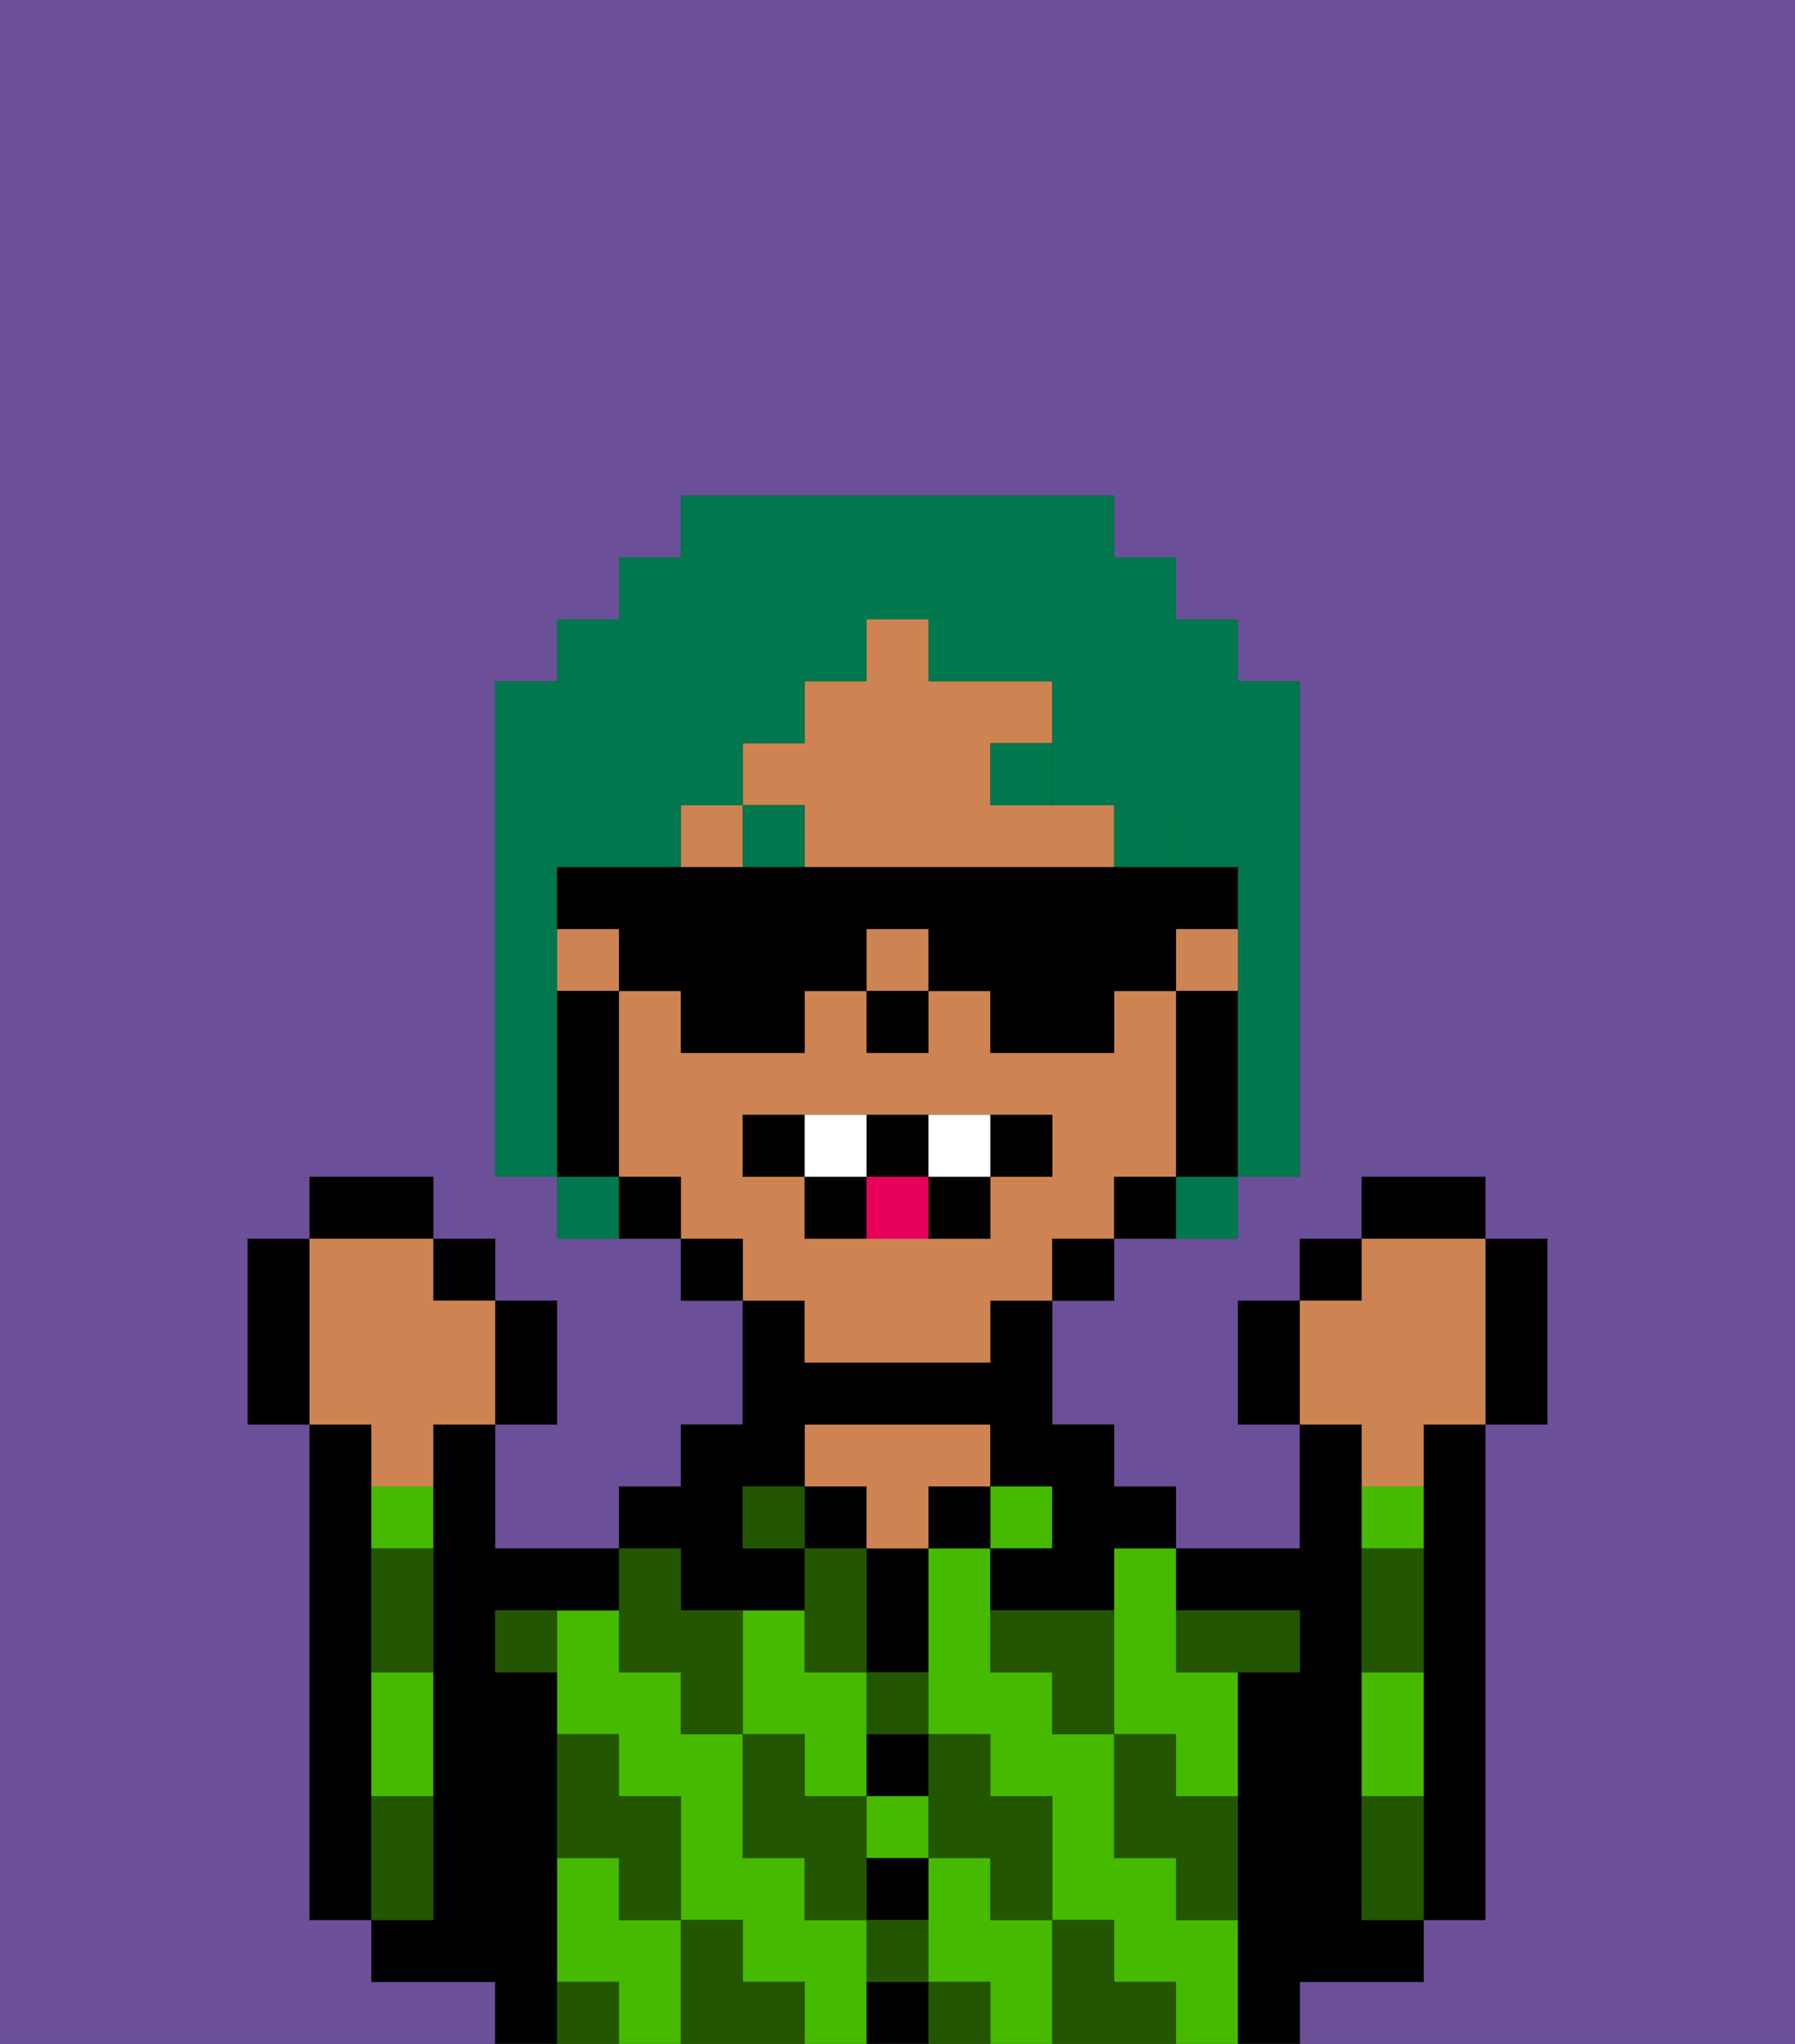 <svg xmlns="http://www.w3.org/2000/svg" viewBox="0 0 29 33"><rect x="0" y="0" width="29" height="33" fill="#333333" stroke="none"/><defs><style>polygon,rect,path{shape-rendering:crispedges;}.ab295-1{fill:#6b4f99;}.ab295-2{fill:#45ba00;}.ab295-3{fill:#000000;}.ab295-4{fill:#ce8452;}.ab295-5{fill:#225600;}.ab295-6{fill:#00774c;}.ab295-7{fill:#ffffff;}.ab295-8{fill:#e70059;}.ab295-9{fill:#00774c;}</style></defs><path class="ab295-1" d="M0,33H8V32H6V31H5V23H4V20H5V19H7v1H8v1H9v2H8v2h2V24h1V23h1V21H11V20H9V19H8V11H9V10h1V9h1V8h7V9h1v1h1v1h1v8H20v1H18v1H17v2h1v1h1v1h2V23H20V21h1V20h1V19h2v1h1v3H24v8H23v1H21v1h8V0H0Z"/><rect class="ab295-2" x="14" y="29" width="1" height="1"/><path class="ab295-2" d="M16,31V30H15v2h1v1h1V31Z"/><path class="ab295-2" d="M19,31V30H18V28H17V27H16V25H15v3h1v1h1v2h1v1h1v1h1V31Z"/><path class="ab295-2" d="M14,31H13V30H12V28H11V27H10V26H9v2h1v1h1v2h1v1h1v1h1V31Z"/><path class="ab295-2" d="M10,31V30H9v2h1v1h1V31Z"/><path class="ab295-2" d="M18,26v2h1v1h1V27H19V25H18Z"/><path class="ab295-2" d="M13,29h1V27H13V26H12v2h1Z"/><rect class="ab295-2" x="16" y="24" width="1" height="1"/><rect class="ab295-3" x="15" y="24" width="1" height="1"/><path class="ab295-3" d="M14,32v1h1V32Z"/><path class="ab295-3" d="M14,31h1V30H14Z"/><path class="ab295-3" d="M14,29h1V28H14Z"/><path class="ab295-3" d="M14,26v1h1V25H14Z"/><rect class="ab295-3" x="13" y="24" width="1" height="1"/><path class="ab295-4" d="M16,24V23H13v1h1v1h1V24Z"/><path class="ab295-3" d="M11,26h2V25H12V24h1V23h3v1h1v1H16v1h2V25h1V24H18V23H17V21H16v1H13V21H12v2H11v1H10v1h1Z"/><path class="ab295-3" d="M6,28V23H5v8H6V28Z"/><path class="ab295-3" d="M9,31V27H8V26h2V25H8V23H7v8H6v1H8v1H9V31Z"/><path class="ab295-2" d="M6,25H7V24H6Z"/><path class="ab295-2" d="M6,28v1H7V27H6Z"/><path class="ab295-3" d="M23,24v7h1V23H23Z"/><path class="ab295-3" d="M22,32h1V31H22V23H21v2H19v1h2v1H20v6h1V32Z"/><path class="ab295-2" d="M23,24H22v1h1Z"/><path class="ab295-2" d="M23,28V27H22v2h1Z"/><path class="ab295-5" d="M19,28H18v2h1v1h1V29H19Z"/><path class="ab295-5" d="M16,26v1h1v1h1V26Z"/><path class="ab295-5" d="M22,29v2h1V29Z"/><path class="ab295-5" d="M20,27h1V26H19v1Z"/><path class="ab295-5" d="M23,26V25H22v2h1Z"/><path class="ab295-5" d="M18,32V31H17v2h2V32Z"/><path class="ab295-5" d="M15,30h1v1h1V29H16V28H15v2Z"/><path class="ab295-5" d="M14,28h1V27H14Z"/><polygon class="ab295-5" points="14 27 14 26 14 25 13 25 13 26 13 27 14 27"/><rect class="ab295-5" x="15" y="32" width="1" height="1"/><path class="ab295-5" d="M14,32h1V31H14Z"/><path class="ab295-5" d="M14,29H13V28H12v2h1v1h1V29Z"/><rect class="ab295-5" x="12" y="24" width="1" height="1"/><path class="ab295-5" d="M10,27h1v1h1V26H11V25H10v2Z"/><path class="ab295-5" d="M12,32V31H11v2h2V32Z"/><path class="ab295-5" d="M10,30v1h1V29H10V28H9v2Z"/><path class="ab295-5" d="M9,32v1h1V32Z"/><path class="ab295-5" d="M8,27H9V26H8Z"/><path class="ab295-5" d="M7,30V29H6v2H7Z"/><path class="ab295-5" d="M6,26v1H7V25H6Z"/><rect class="ab295-4" x="19" y="15" width="1" height="1"/><rect class="ab295-4" x="11" y="13" width="1" height="1"/><rect class="ab295-4" x="14" y="15" width="1" height="1"/><rect class="ab295-4" x="9" y="15" width="1" height="1"/><path class="ab295-4" d="M13,14h5V13H16V12h1V11H15V10H14v1H13v1H12v1h1Z"/><path class="ab295-4" d="M13,22h3V21h1V20h1V19h1V16H18v1H16V16H15v1H14V16H13v1H11V16H10v3h1v1h1v1h1Zm-1-3V18h5v1H16v1H13V19Z"/><path class="ab295-3" d="M20,16H19v3h1V16Z"/><path class="ab295-3" d="M18,19v1h1V19Z"/><rect class="ab295-3" x="17" y="20" width="1" height="1"/><rect class="ab295-3" x="11" y="20" width="1" height="1"/><path class="ab295-3" d="M10,19v1h1V19Z"/><path class="ab295-3" d="M10,18V16H9v3h1Z"/><rect class="ab295-3" x="14" y="16" width="1" height="1"/><rect class="ab295-6" x="18" y="13" width="1" height="1"/><path class="ab295-6" d="M16,13h1V12H16Z"/><rect class="ab295-6" x="12" y="13" width="1" height="1"/><path class="ab295-3" d="M13,18H12v1h1Z"/><path class="ab295-3" d="M17,19V18H16v1Z"/><path class="ab295-3" d="M15,20h1V19H15Z"/><path class="ab295-3" d="M15,19V18H14v1Z"/><path class="ab295-3" d="M13,19v1h1V19Z"/><path class="ab295-7" d="M14,19V18H13v1Z"/><path class="ab295-7" d="M16,19V18H15v1Z"/><path class="ab295-8" d="M14,19v1h1V19Z"/><path class="ab295-3" d="M20,21v2h1V21Z"/><rect class="ab295-3" x="21" y="20" width="1" height="1"/><rect class="ab295-3" x="22" y="19" width="2" height="1"/><path class="ab295-3" d="M24,23h1V20H24v3Z"/><path class="ab295-4" d="M22,24h1V23h1V20H22v1H21v2h1Z"/><path class="ab295-3" d="M9,23V21H8v2Z"/><rect class="ab295-3" x="7" y="20" width="1" height="1"/><rect class="ab295-3" x="5" y="19" width="2" height="1"/><path class="ab295-3" d="M5,20H4v3H5V20Z"/><path class="ab295-4" d="M6,24H7V23H8V21H7V20H5v3H6Z"/><path class="ab295-9" d="M9,16V14h2V13h1V12h1V11h1V10h1v1h2v2h2v1h1v5h1V11H20V10H19V9H18V8H11V9H10v1H9v1H8v8H9V16Z"/><path class="ab295-9" d="M9,19v1h1V19Z"/><path class="ab295-9" d="M19,20h1V19H19Z"/><path class="ab295-3" d="M20,15V14H9v1h1v1h1v1h2V16h1V15h1v1h1v1h2V16h1V15Z"/></svg>